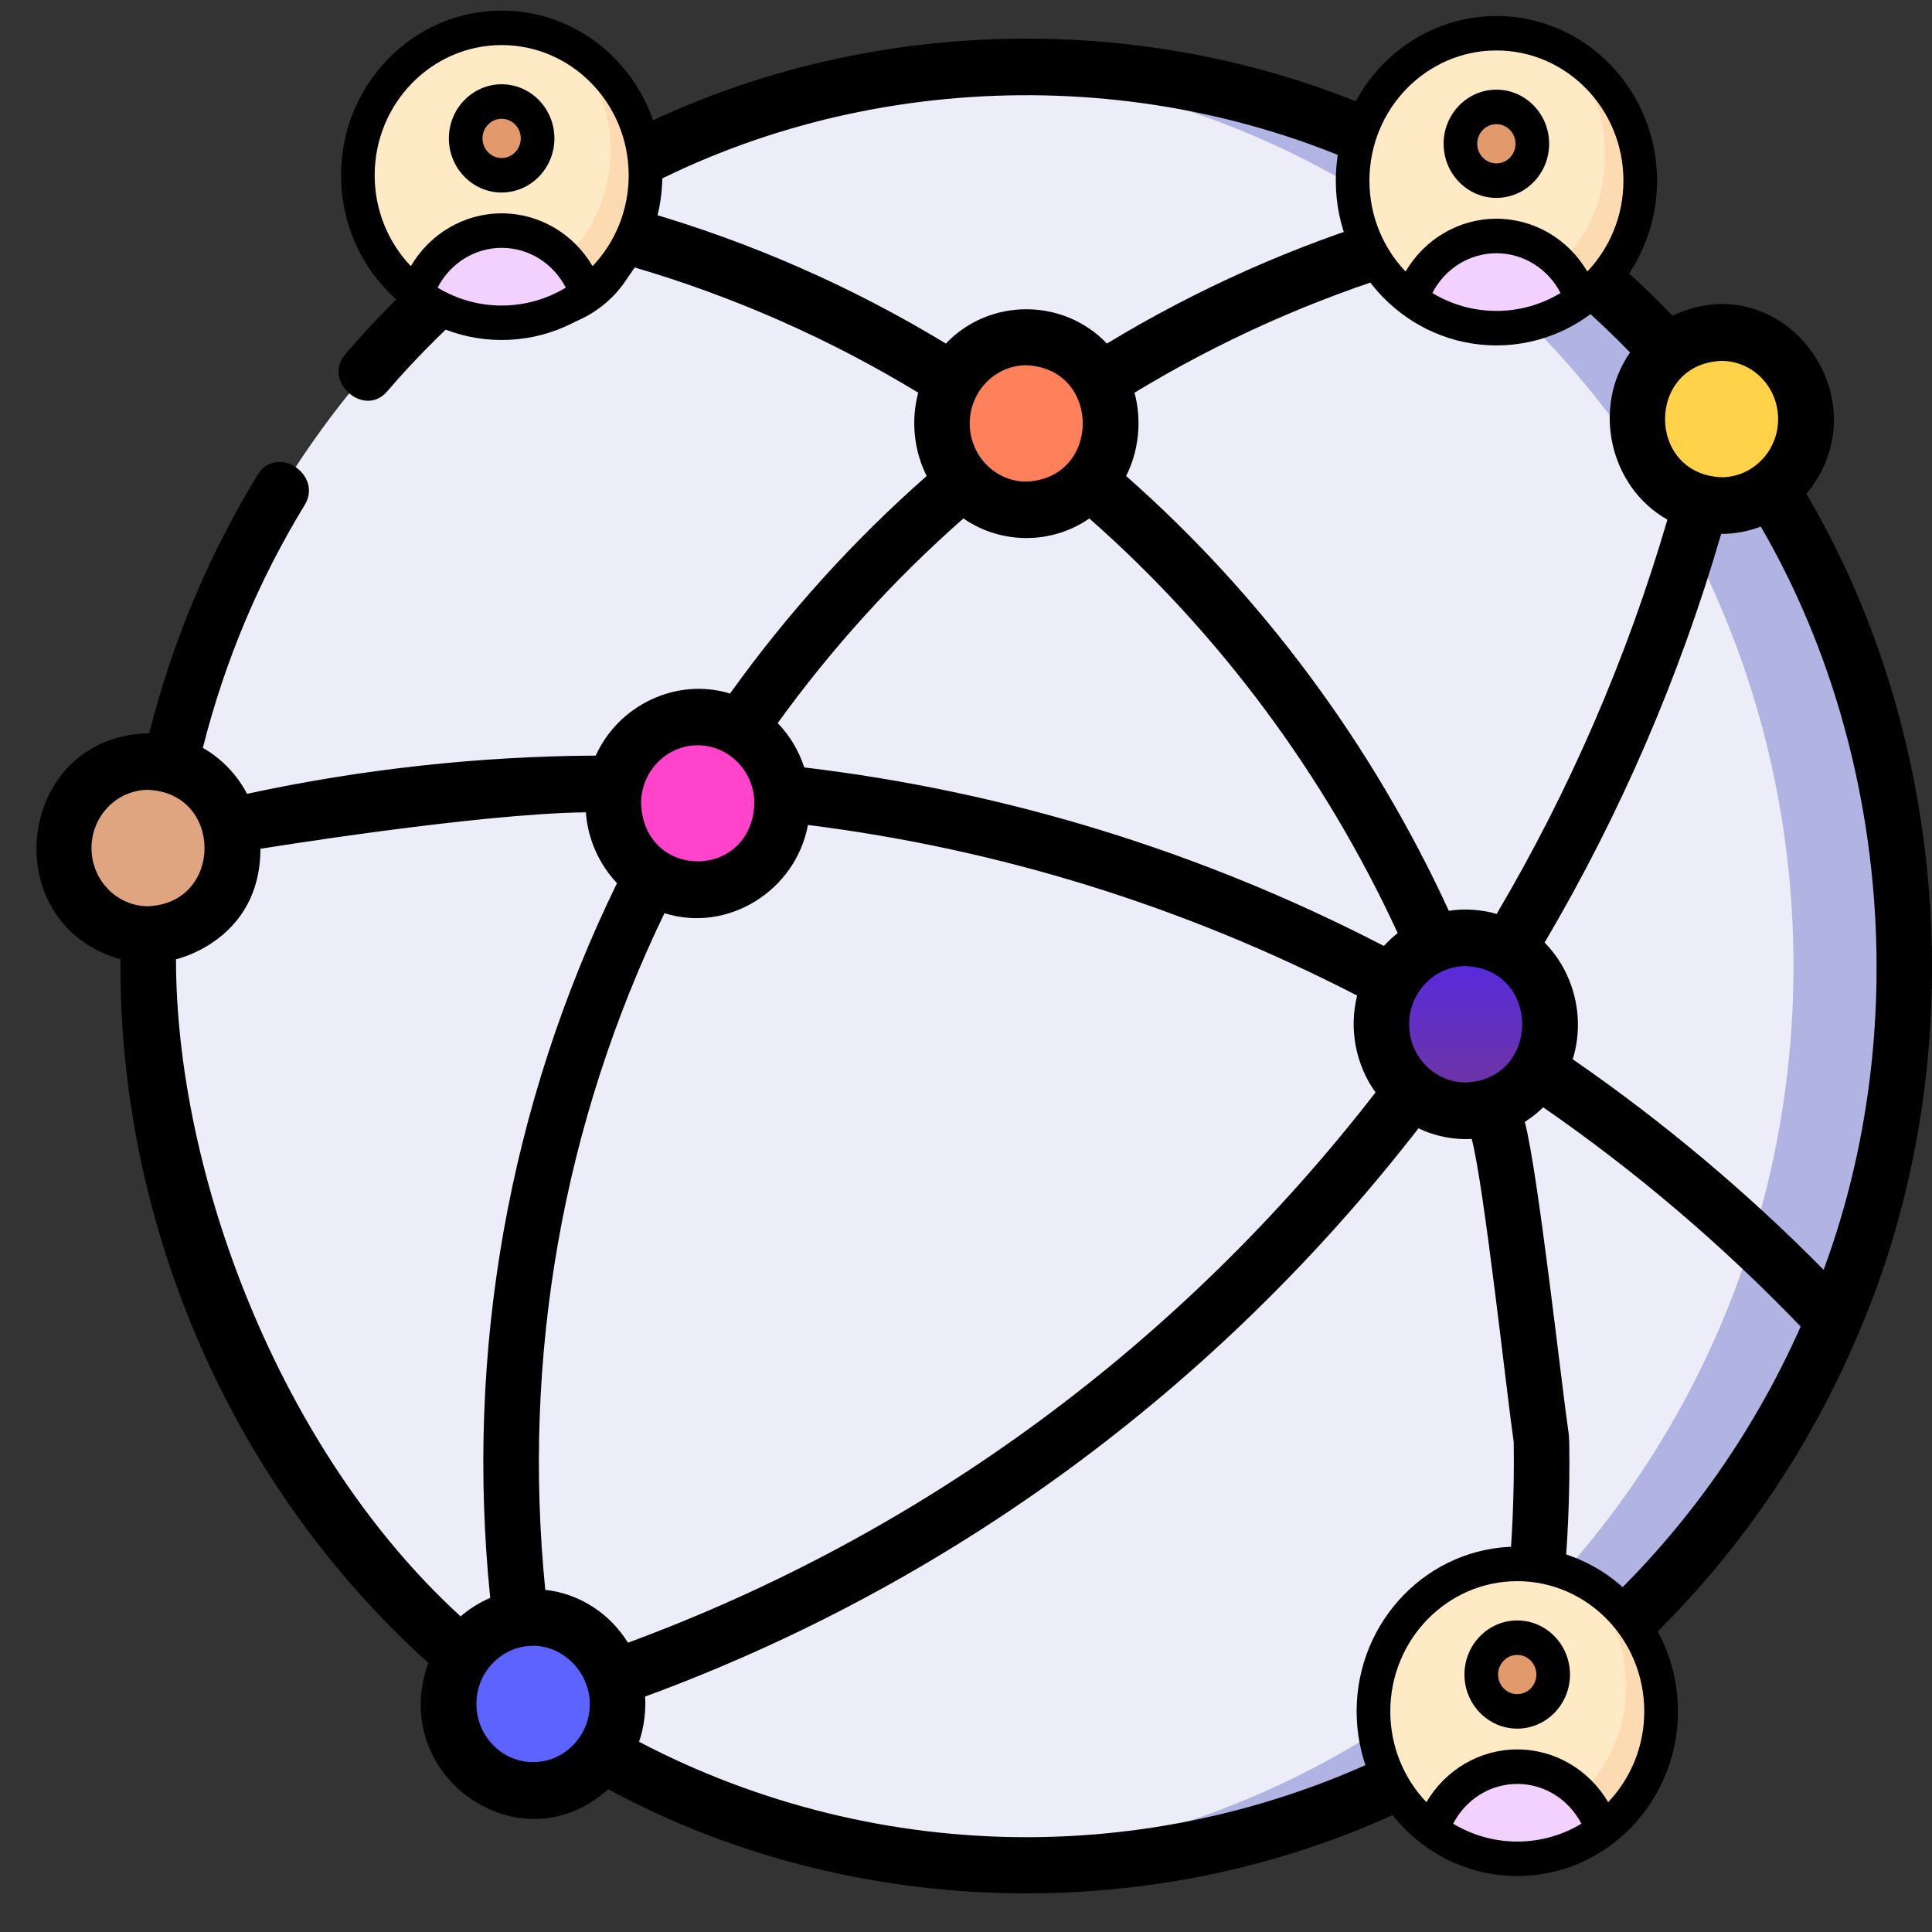 <svg width="42" height="42" viewBox="0 0 42 42" fill="none" xmlns="http://www.w3.org/2000/svg">
<rect x="0" y="0" width="42" height="42" fill="#333333" stroke="none"/>
<g clip-path="url(#clip0_1217_15307)">
<path d="M22.314 40.555C32.858 40.555 41.405 31.8 41.405 21.001C41.405 10.202 32.858 1.447 22.314 1.447C11.77 1.447 3.223 10.202 3.223 21.001C3.223 31.8 11.77 40.555 22.314 40.555Z" fill="#ECEDF8"/>
<path d="M22.313 1.447C21.908 1.447 21.505 1.46 21.105 1.486C31.087 2.124 38.989 10.617 38.989 21.001C38.989 31.385 31.087 39.878 21.105 40.516C21.505 40.542 21.908 40.555 22.313 40.555C32.857 40.555 41.405 31.8 41.405 21.001C41.405 10.202 32.857 1.447 22.313 1.447Z" fill="#B1B3E2"/>
<path d="M11.987 4.091C11.66 4.023 11.341 4.237 11.274 4.57C11.243 4.722 11.271 4.873 11.341 4.998C11.726 4.721 12.121 4.458 12.526 4.209C12.347 4.168 12.167 4.128 11.987 4.091Z" fill="#3498AC"/>
<path d="M3.114 18.449C3.151 18.592 3.234 18.71 3.342 18.79C3.382 18.429 3.431 18.07 3.49 17.715C3.2 17.823 3.034 18.14 3.114 18.449Z" fill="#3498AC"/>
<path d="M10.987 37.044C10.987 37.1 10.995 37.157 11.011 37.214C11.016 37.231 11.022 37.248 11.028 37.265C11.028 37.266 11.028 37.266 11.028 37.267C11.085 37.561 11.337 37.765 11.621 37.765C11.659 37.765 11.698 37.761 11.737 37.754C11.883 37.724 12.007 37.644 12.093 37.533C12.098 37.531 12.104 37.53 12.108 37.528C11.704 37.265 11.309 36.988 10.926 36.695C10.945 36.812 10.966 36.928 10.987 37.044Z" fill="#3498AC"/>
<path d="M32.892 37.754C32.931 37.762 32.969 37.765 33.008 37.765C33.291 37.765 33.544 37.561 33.6 37.267C33.636 37.077 33.67 36.886 33.703 36.695C33.322 36.986 32.93 37.262 32.527 37.524C32.614 37.639 32.741 37.724 32.892 37.754Z" fill="#3498AC"/>
<path d="M33.353 4.57C33.286 4.237 32.967 4.023 32.64 4.091C32.46 4.128 32.281 4.168 32.102 4.209C32.506 4.458 32.901 4.721 33.286 4.998C33.356 4.873 33.384 4.722 33.353 4.57Z" fill="#3498AC"/>
<path d="M38.011 9.317C38.086 8.986 37.884 8.655 37.559 8.578C37.401 8.541 37.242 8.571 37.113 8.65C37.392 9 37.66 9.36 37.915 9.73C37.948 9.593 37.98 9.455 38.011 9.317Z" fill="#3498AC"/>
<path d="M22.312 11.085C23.326 11.085 24.148 10.243 24.148 9.205C24.148 8.166 23.326 7.324 22.312 7.324C21.299 7.324 20.477 8.166 20.477 9.205C20.477 10.243 21.299 11.085 22.312 11.085Z" fill="#FF815C"/>
<path d="M15.168 19.349C16.182 19.349 17.004 18.507 17.004 17.468C17.004 16.43 16.182 15.588 15.168 15.588C14.154 15.588 13.332 16.43 13.332 17.468C13.332 18.507 14.154 19.349 15.168 19.349Z" fill="#FF43CA"/>
<path d="M31.867 24.148C32.881 24.148 33.703 23.306 33.703 22.267C33.703 21.229 32.881 20.387 31.867 20.387C30.853 20.387 30.031 21.229 30.031 22.267C30.031 23.306 30.853 24.148 31.867 24.148Z" fill="url(#paint0_linear_1217_15307)"/>
<path d="M11.594 38.925C10.581 38.925 9.758 38.081 9.758 37.044C9.758 36.008 10.581 35.164 11.594 35.164C12.606 35.164 13.43 36.008 13.43 37.044C13.43 38.081 12.606 38.925 11.594 38.925Z" fill="#5C63FF"/>
<path d="M33.141 39.03C32.128 39.03 31.305 38.187 31.305 37.15C31.305 36.113 32.128 35.27 33.141 35.27C34.153 35.27 34.977 36.113 34.977 37.15C34.977 38.187 34.153 39.03 33.141 39.03Z" fill="#FF815C"/>
<path d="M37.426 10.991C36.413 10.991 35.59 10.148 35.59 9.111C35.59 8.074 36.413 7.23 37.426 7.23C38.438 7.23 39.262 8.074 39.262 9.111C39.262 10.148 38.438 10.991 37.426 10.991Z" fill="#FFD249"/>
<path d="M32.762 6.575C31.749 6.575 30.926 5.732 30.926 4.695C30.926 3.658 31.749 2.814 32.762 2.814C33.774 2.814 34.598 3.658 34.598 4.695C34.598 5.732 33.774 6.575 32.762 6.575Z" fill="#FFD249"/>
<path d="M11.594 6.575C10.581 6.575 9.758 5.732 9.758 4.695C9.758 3.658 10.581 2.814 11.594 2.814C12.606 2.814 13.43 3.658 13.43 4.695C13.43 5.732 12.606 6.575 11.594 6.575Z" fill="#FF815C"/>
<path d="M3.223 20.317C4.237 20.317 5.059 19.475 5.059 18.437C5.059 17.398 4.237 16.556 3.223 16.556C2.209 16.556 1.387 17.398 1.387 18.437C1.387 19.475 2.209 20.317 3.223 20.317Z" fill="#DEA580"/>
<path d="M40.404 28.98C40.416 28.955 40.427 28.93 40.436 28.903C42.877 23.16 42.441 16.119 39.27 10.737C40.963 8.675 38.764 5.721 36.359 6.864C35.937 6.424 35.493 6.002 35.033 5.603C35.936 3.102 32.924 1.051 31.048 2.919C25.596 0.113 18.815 0.149 13.393 3.014C11.464 0.931 8.225 3.165 9.392 5.779C8.724 6.375 8.091 7.019 7.507 7.7C7.003 8.288 7.916 9.093 8.416 8.51C8.959 7.876 9.548 7.277 10.169 6.722C11.371 7.605 13.114 7.155 13.773 5.807C15.949 6.445 18.026 7.361 19.962 8.537C19.8 9.133 19.867 9.798 20.145 10.348C18.551 11.751 17.116 13.338 15.87 15.077C14.72 14.723 13.452 15.316 12.951 16.426C10.414 16.44 7.87 16.718 5.371 17.257C5.15 16.837 4.816 16.49 4.41 16.258C4.88 14.392 5.623 12.617 6.625 10.976C7.024 10.322 6.017 9.642 5.599 10.326C4.534 12.07 3.744 13.957 3.243 15.941C0.35 15.991 -0.135 20.07 2.619 20.855C2.578 26.66 5.041 32.305 9.312 36.15C8.421 38.603 11.313 40.626 13.222 38.896C18.792 41.915 25.832 41.915 31.402 38.897C33.343 40.854 36.453 38.668 35.359 36.11C37.56 34.116 39.27 31.677 40.404 28.98ZM39.644 27.604C37.972 25.911 36.142 24.375 34.189 23.027C34.467 22.142 34.225 21.145 33.578 20.491C35.22 17.708 36.51 14.723 37.417 11.606C37.72 11.607 38.01 11.55 38.278 11.447C41.059 16.234 41.568 22.407 39.644 27.604ZM11.854 34.562C11.346 29.488 12.237 24.426 14.445 19.851C15.816 20.287 17.298 19.368 17.564 17.934C21.729 18.457 25.739 19.703 29.503 21.643C29.322 22.361 29.471 23.151 29.903 23.748C25.66 29.226 20.06 33.348 13.651 35.711C13.263 35.084 12.61 34.645 11.854 34.562ZM30.633 22.267C30.633 21.57 31.186 21.002 31.865 21.002C33.5 21.072 33.499 23.463 31.865 23.532C31.186 23.532 30.633 22.965 30.633 22.267ZM38.655 9.11C38.655 9.807 38.102 10.375 37.422 10.375C35.788 10.306 35.788 7.914 37.422 7.845C38.102 7.845 38.655 8.412 38.655 9.11ZM35.436 7.663C34.602 8.858 34.989 10.586 36.248 11.297C35.368 14.304 34.122 17.183 32.536 19.868C32.205 19.771 31.837 19.747 31.496 19.8C29.838 16.192 27.427 12.943 24.481 10.348C24.759 9.798 24.825 9.134 24.663 8.537C26.528 7.405 28.525 6.512 30.614 5.878C31.308 7.244 33.171 7.63 34.327 6.607C34.71 6.943 35.081 7.296 35.436 7.663ZM21.081 9.205C21.081 8.508 21.633 7.94 22.313 7.94C23.947 8.01 23.947 10.401 22.313 10.47C21.633 10.47 21.081 9.903 21.081 9.205ZM32.762 3.429C33.441 3.429 33.994 3.997 33.994 4.694C33.926 6.372 31.597 6.372 31.53 4.694C31.53 3.997 32.082 3.429 32.762 3.429ZM11.59 5.959C10.91 5.959 10.357 5.392 10.357 4.694C10.425 3.016 12.754 3.017 12.822 4.694C12.822 5.392 12.269 5.959 11.59 5.959ZM14.027 4.6C14.021 4.429 13.998 4.263 13.96 4.102C19.015 1.437 25.33 1.391 30.425 3.978C30.359 4.201 30.323 4.437 30.322 4.681C28.125 5.344 26.024 6.28 24.063 7.469C23.12 6.475 21.506 6.474 20.563 7.469C18.519 6.229 16.325 5.266 14.027 4.6ZM20.944 11.27C21.761 11.838 22.864 11.839 23.681 11.271C26.494 13.746 28.798 16.844 30.385 20.285C30.277 20.369 30.177 20.463 30.084 20.564C26.117 18.512 21.882 17.208 17.484 16.683C17.365 16.317 17.166 15.988 16.907 15.719C18.087 14.084 19.442 12.592 20.944 11.27ZM15.168 16.202C15.847 16.202 16.4 16.77 16.4 17.467C16.332 19.145 14.003 19.145 13.936 17.467C13.936 16.77 14.489 16.202 15.168 16.202ZM1.989 18.436C1.989 17.739 2.542 17.171 3.221 17.171C4.856 17.241 4.855 19.632 3.221 19.701C2.542 19.701 1.989 19.134 1.989 18.436ZM3.826 20.854C3.826 20.854 5.661 20.447 5.661 18.452C5.661 18.452 10.368 17.686 12.736 17.659C12.78 18.255 13.03 18.793 13.413 19.199C11.06 24.025 10.111 29.375 10.657 34.736C10.422 34.837 10.205 34.973 10.014 35.139C6.074 31.542 3.826 25.514 3.826 20.854ZM11.59 38.307C10.91 38.307 10.357 37.74 10.357 37.042C10.357 36.345 10.91 35.778 11.59 35.778C12.26 35.778 12.822 36.369 12.822 37.042C12.822 37.74 12.269 38.307 11.59 38.307ZM22.313 39.939C19.382 39.939 16.483 39.223 13.893 37.865C13.998 37.558 14.044 37.208 14.024 36.882C20.654 34.446 26.447 30.189 30.836 24.529C31.197 24.702 31.597 24.781 31.994 24.76C32.263 25.775 32.756 30.316 32.907 31.351C33.022 32.144 34.217 31.967 34.102 31.171C33.942 30.072 33.434 25.466 33.148 24.39C33.292 24.298 33.426 24.191 33.548 24.072C35.564 25.466 37.443 27.067 39.145 28.838C38.089 31.217 36.553 33.37 34.6 35.15C34.407 35.002 34.192 34.883 33.961 34.799C34.08 33.655 34.132 32.499 34.114 31.357C34.102 30.552 32.894 30.571 32.907 31.376C32.923 32.474 32.873 33.585 32.759 34.685C31.334 34.916 30.403 36.421 30.795 37.832C28.189 39.212 25.268 39.939 22.313 39.939ZM33.142 38.414C32.462 38.414 31.91 37.847 31.91 37.15C31.978 35.471 34.306 35.472 34.374 37.15C34.374 37.847 33.821 38.414 33.142 38.414Z" fill="black"/>
<path d="M33.244 40.438C34.971 40.438 36.37 39.003 36.37 37.233C36.37 35.462 34.971 34.027 33.244 34.027C31.517 34.027 30.117 35.462 30.117 37.233C30.117 39.003 31.517 40.438 33.244 40.438Z" fill="#FFEAC6"/>
<path d="M34.209 34.185C34.906 34.773 35.351 35.664 35.351 36.662C35.351 38.432 33.951 39.868 32.224 39.868C31.887 39.868 31.562 39.811 31.258 39.71C31.798 40.165 32.489 40.439 33.243 40.439C34.969 40.439 36.369 39.004 36.369 37.233C36.369 35.809 35.462 34.603 34.209 34.185Z" fill="#FCDBB2"/>
<path d="M33.243 37.232C33.674 37.232 34.024 36.873 34.024 36.43C34.024 35.988 33.674 35.629 33.243 35.629C32.811 35.629 32.461 35.988 32.461 36.43C32.461 36.873 32.811 37.232 33.243 37.232Z" fill="#E29A6C"/>
<path d="M33.238 40.437C33.931 40.437 34.568 40.204 35.086 39.813C34.829 39.014 34.104 38.434 33.238 38.434C32.373 38.434 31.648 39.014 31.391 39.813C31.909 40.204 32.546 40.437 33.238 40.437Z" fill="#F2D1FF"/>
<path d="M29.492 37.203C29.492 39.178 31.059 40.784 32.984 40.784C34.91 40.784 36.477 39.178 36.477 37.203C36.477 35.229 34.91 33.623 32.984 33.623C31.059 33.623 29.492 35.229 29.492 37.203ZM31.591 39.646C31.863 39.119 32.394 38.781 32.984 38.781C33.575 38.781 34.106 39.119 34.378 39.646C33.968 39.892 33.492 40.034 32.984 40.034C32.476 40.034 32 39.892 31.591 39.646ZM35.745 37.203C35.745 37.971 35.445 38.668 34.96 39.178C34.547 38.476 33.805 38.031 32.984 38.031C32.164 38.031 31.422 38.476 31.009 39.178C30.523 38.668 30.224 37.971 30.224 37.203C30.224 35.643 31.462 34.373 32.984 34.373C34.507 34.373 35.745 35.643 35.745 37.203Z" fill="black"/>
<path d="M31.836 36.403C31.836 37.051 32.351 37.579 32.983 37.579C33.616 37.579 34.13 37.051 34.13 36.403C34.13 35.754 33.616 35.227 32.983 35.227C32.351 35.227 31.836 35.754 31.836 36.403ZM33.399 36.403C33.399 36.638 33.213 36.829 32.983 36.829C32.754 36.829 32.567 36.638 32.567 36.403C32.567 36.168 32.754 35.976 32.983 35.976C33.213 35.976 33.399 36.168 33.399 36.403Z" fill="black"/>
<path d="M11.166 7.046C12.892 7.046 14.292 5.611 14.292 3.84C14.292 2.07 12.892 0.635 11.166 0.635C9.439 0.635 8.039 2.07 8.039 3.84C8.039 5.611 9.439 7.046 11.166 7.046Z" fill="#FFEAC6"/>
<path d="M12.131 0.793C12.828 1.381 13.273 2.272 13.273 3.27C13.273 5.04 11.873 6.475 10.146 6.475C9.808 6.475 9.484 6.419 9.18 6.317C9.72 6.773 10.411 7.046 11.165 7.046C12.891 7.046 14.291 5.611 14.291 3.841C14.291 2.416 13.384 1.21 12.131 0.793Z" fill="#FCDBB2"/>
<path d="M11.164 3.841C11.596 3.841 11.946 3.482 11.946 3.04C11.946 2.597 11.596 2.238 11.164 2.238C10.733 2.238 10.383 2.597 10.383 3.04C10.383 3.482 10.733 3.841 11.164 3.841Z" fill="#E29A6C"/>
<path d="M11.164 7.046C11.856 7.046 12.494 6.813 13.012 6.423C12.755 5.624 12.03 5.043 11.164 5.043C10.299 5.043 9.573 5.624 9.316 6.423C9.834 6.813 10.472 7.046 11.164 7.046Z" fill="#F2D1FF"/>
<path d="M7.414 3.811C7.414 5.785 8.981 7.391 10.906 7.391C12.832 7.391 14.399 5.785 14.399 3.811C14.399 1.837 12.832 0.23 10.906 0.23C8.981 0.23 7.414 1.837 7.414 3.811ZM9.513 6.253C9.785 5.727 10.316 5.388 10.906 5.388C11.497 5.388 12.028 5.726 12.3 6.253C11.89 6.5 11.414 6.642 10.906 6.642C10.398 6.642 9.922 6.5 9.513 6.253ZM13.667 3.811C13.667 4.578 13.367 5.275 12.882 5.786C12.469 5.083 11.727 4.638 10.906 4.638C10.086 4.638 9.344 5.083 8.931 5.786C8.445 5.275 8.145 4.578 8.145 3.811C8.145 2.25 9.384 0.98 10.906 0.98C12.429 0.98 13.667 2.25 13.667 3.811Z" fill="black"/>
<path d="M9.758 3.008C9.758 3.657 10.273 4.185 10.905 4.185C11.538 4.185 12.052 3.657 12.052 3.008C12.052 2.36 11.538 1.832 10.905 1.832C10.273 1.832 9.758 2.36 9.758 3.008ZM11.321 3.008C11.321 3.243 11.134 3.435 10.905 3.435C10.676 3.435 10.489 3.243 10.489 3.008C10.489 2.773 10.676 2.582 10.905 2.582C11.134 2.582 11.321 2.773 11.321 3.008Z" fill="black"/>
<path d="M32.791 7.163C34.517 7.163 35.917 5.728 35.917 3.958C35.917 2.187 34.517 0.752 32.791 0.752C31.064 0.752 29.664 2.187 29.664 3.958C29.664 5.728 31.064 7.163 32.791 7.163Z" fill="#FFEAC6"/>
<path d="M33.756 0.91C34.453 1.498 34.898 2.389 34.898 3.387C34.898 5.157 33.498 6.592 31.771 6.592C31.433 6.592 31.109 6.536 30.805 6.435C31.345 6.89 32.036 7.163 32.789 7.163C34.516 7.163 35.916 5.728 35.916 3.958C35.916 2.534 35.009 1.328 33.756 0.91Z" fill="#FCDBB2"/>
<path d="M32.789 3.958C33.221 3.958 33.571 3.599 33.571 3.157C33.571 2.714 33.221 2.355 32.789 2.355C32.358 2.355 32.008 2.714 32.008 3.157C32.008 3.599 32.358 3.958 32.789 3.958Z" fill="#E29A6C"/>
<path d="M32.785 7.164C33.477 7.164 34.115 6.93 34.633 6.54C34.376 5.741 33.651 5.16 32.785 5.16C31.92 5.16 31.194 5.741 30.938 6.54C31.456 6.93 32.093 7.164 32.785 7.164Z" fill="#F2D1FF"/>
<path d="M29.039 3.928C29.039 5.902 30.606 7.509 32.531 7.509C34.457 7.509 36.023 5.902 36.023 3.928C36.023 1.954 34.457 0.348 32.531 0.348C30.606 0.348 29.039 1.954 29.039 3.928ZM31.138 6.37C31.41 5.844 31.941 5.505 32.531 5.505C33.122 5.505 33.653 5.844 33.925 6.37C33.515 6.617 33.039 6.759 32.531 6.759C32.023 6.759 31.547 6.617 31.138 6.37ZM35.292 3.928C35.292 4.696 34.992 5.392 34.507 5.903C34.094 5.2 33.352 4.755 32.531 4.755C31.711 4.755 30.969 5.2 30.556 5.903C30.07 5.392 29.77 4.696 29.77 3.928C29.77 2.367 31.009 1.097 32.531 1.097C34.054 1.097 35.292 2.367 35.292 3.928Z" fill="black"/>
<path d="M31.383 3.125C31.383 3.774 31.898 4.302 32.53 4.302C33.163 4.302 33.677 3.774 33.677 3.125C33.677 2.477 33.163 1.949 32.53 1.949C31.898 1.949 31.383 2.477 31.383 3.125ZM32.946 3.125C32.946 3.361 32.76 3.552 32.53 3.552C32.301 3.552 32.114 3.361 32.114 3.125C32.114 2.89 32.301 2.699 32.53 2.699C32.76 2.699 32.946 2.89 32.946 3.125Z" fill="black"/>
</g>
<defs>
<linearGradient id="paint0_linear_1217_15307" x1="31.867" y1="20.387" x2="31.867" y2="24.148" gradientUnits="userSpaceOnUse">
<stop stop-color="#5429E8"/>
<stop offset="1" stop-color="#70369A"/>
</linearGradient>
<clipPath id="clip0_1217_15307">
<rect width="42" height="42" fill="white"/>
</clipPath>
</defs>
</svg>
